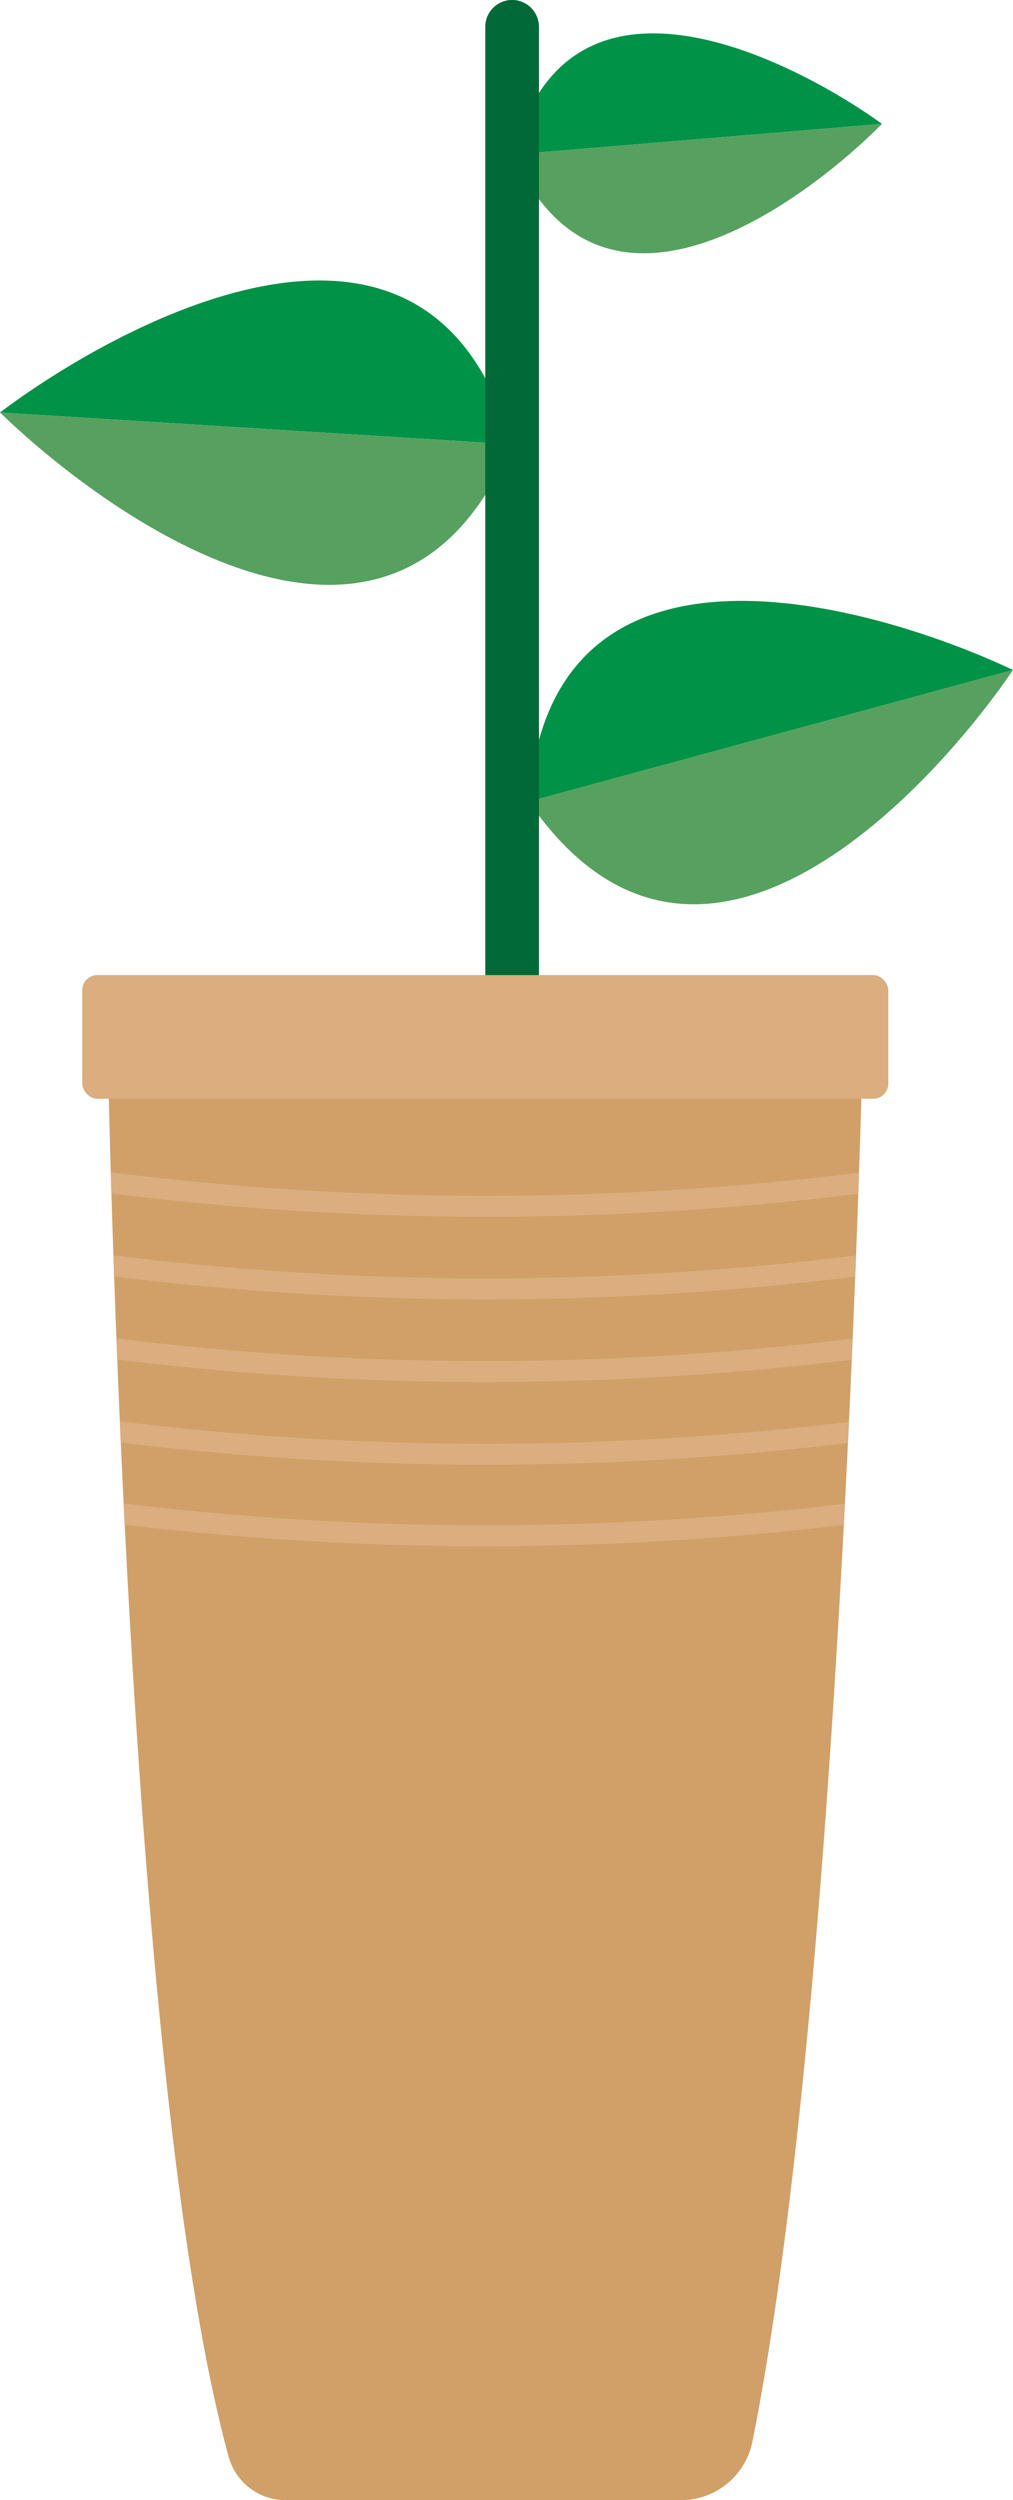 <?xml version="1.0" encoding="UTF-8"?>
<svg id="Layer_2" data-name="Layer 2" xmlns="http://www.w3.org/2000/svg" xmlns:xlink="http://www.w3.org/1999/xlink" viewBox="0 0 96.43 237.96">
  <defs>
    <style>
      .cls-1 {
        clip-path: url(#clippath);
      }

      .cls-2, .cls-3, .cls-4 {
        fill: none;
      }

      .cls-2, .cls-5, .cls-6, .cls-7, .cls-8 {
        stroke-width: 0px;
      }

      .cls-3 {
        stroke: #006937;
        stroke-linecap: round;
        stroke-linejoin: round;
        stroke-width: 5.11px;
      }

      .cls-4 {
        stroke: #dbad7f;
        stroke-miterlimit: 10;
        stroke-width: 2px;
      }

      .cls-5 {
        fill: #56a160;
      }

      .cls-6 {
        fill: #d0a068;
      }

      .cls-7 {
        fill: #dbad7f;
      }

      .cls-8 {
        fill: #009247;
      }
    </style>
    <clipPath id="clippath">
      <path class="cls-2" d="m10.19,96.52s1.5,100.55,11.57,137.3c.67,2.44,2.86,4.14,5.39,4.14h37.7c3.3,0,6.13-2.34,6.78-5.58,8.64-43.21,10.58-135.86,10.58-135.86H10.19Z"/>
    </clipPath>
  </defs>
  <g id="Layer_1-2" data-name="Layer 1">
    <g>
      <g>
        <g>
          <path class="cls-8" d="m50.34,76.3c2.06-28.84,34.72-17.92,46.09-12.53"/>
          <path class="cls-5" d="m50.34,76.3c16.38,23.83,39.02-2.12,46.09-12.53"/>
        </g>
        <g>
          <path class="cls-8" d="m48.7,42.29C40.69,13.85,10.26,31.51,0,39.26"/>
          <path class="cls-5" d="m48.7,42.29c-11.47,27.22-39.48,5.93-48.7-3.03"/>
        </g>
        <g>
          <path class="cls-8" d="m48.85,14.71c5.35-20.65,27.58-8.36,35.11-2.92"/>
          <path class="cls-5" d="m48.85,14.71c8.69,19.48,28.59,3.68,35.11-2.92"/>
        </g>
        <line class="cls-3" x1="48.75" y1="2.55" x2="48.75" y2="124.85"/>
      </g>
      <g>
        <g>
          <path class="cls-6" d="m10.19,96.52s1.5,100.55,11.57,137.3c.67,2.44,2.86,4.14,5.39,4.14h37.7c3.3,0,6.13-2.34,6.78-5.58,8.64-43.21,10.58-135.86,10.58-135.86H10.19Z"/>
          <g class="cls-1">
            <path class="cls-4" d="m10.34,112.56c23.86,3.01,48,3.01,71.86,0"/>
            <path class="cls-4" d="m10.26,120.42c23.86,3.01,48,3.01,71.86,0"/>
            <path class="cls-4" d="m10.26,128.29c23.86,3.01,48,3.01,71.86,0"/>
            <path class="cls-4" d="m10.34,136.16c23.86,3.01,48,3.01,71.86,0"/>
            <path class="cls-4" d="m10.26,143.92c23.86,3.01,48,3.01,71.86,0"/>
          </g>
        </g>
        <rect class="cls-7" x="7.83" y="92.81" width="76.73" height="11.77" rx="1.44" ry="1.44"/>
      </g>
    </g>
  </g>
</svg>